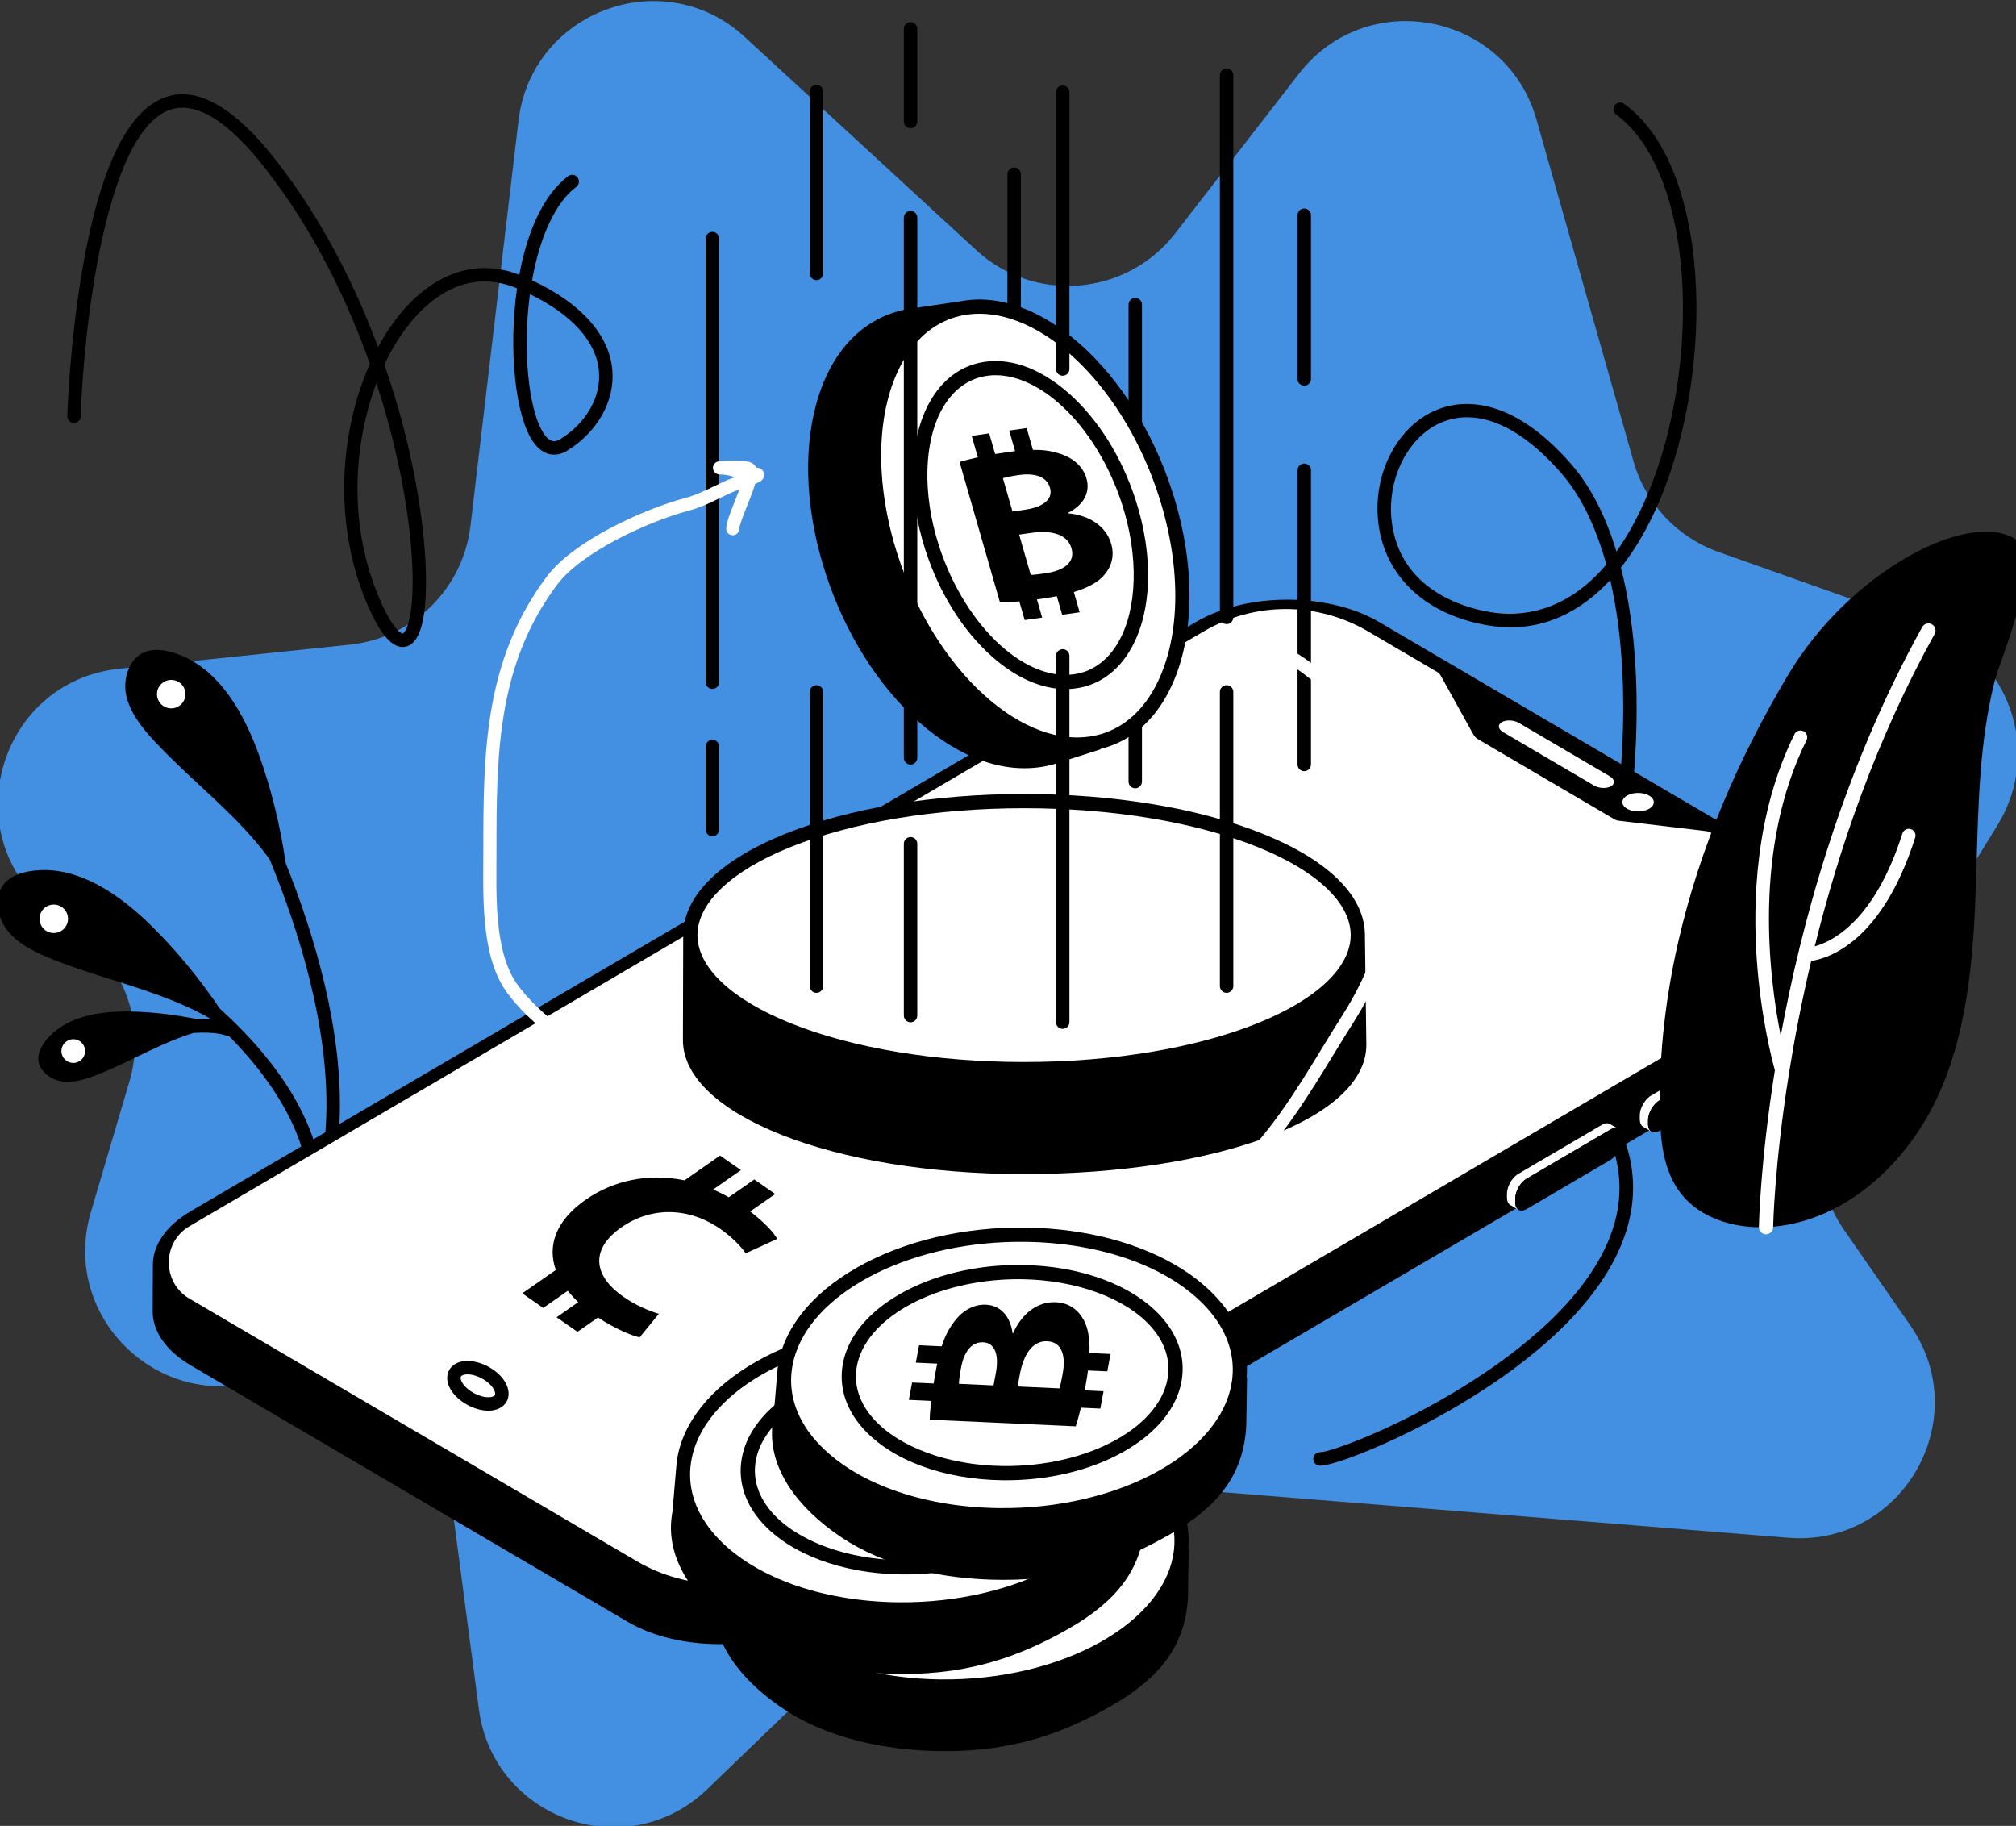 <svg width="307" height="278" viewBox="0 0 307 278" fill="none" xmlns="http://www.w3.org/2000/svg">
<rect x="0" y="0" width="307" height="278" fill="#333333" stroke="none"/>
<g clip-path="url(#clip0_113_2114)">
<path d="M233.983 18.22L248.748 70.23C250.574 76.661 255.403 81.811 261.704 84.044L293.528 95.325C305.904 99.713 311.088 114.39 304.215 125.578L280.186 164.691C275.897 171.672 276.144 180.529 280.816 187.26L290.906 201.797C300.84 216.11 289.663 235.532 272.296 234.133L166.345 225.596C160.448 225.12 154.631 227.2 150.369 231.304L107.706 272.41C95.514 284.157 75.145 277.033 72.929 260.248L68.461 226.381C66.728 213.244 53.238 205.122 40.817 209.736C24.885 215.653 9.031 200.854 13.838 184.553L19.723 164.6C22.12 156.469 19.303 147.701 12.618 142.489L7.65 138.615C-6.998 127.193 -0.28 103.747 18.195 101.817L53.298 98.151C62.892 97.149 70.511 89.635 71.646 80.057L78.956 18.393C80.939 1.669 101.037 -5.765 113.426 5.641L148.661 38.082C157.55 46.267 171.538 45.096 178.943 35.549L197.823 11.209C208.194 -2.16 229.361 1.945 233.983 18.22Z" fill="#4390E3"/>
<path d="M43.516 131.431C42.654 125.555 41.302 120.08 39.419 114.881C36.34 106.383 32.038 101.192 26.626 99.442C26.501 99.402 26.375 99.363 26.249 99.327C24.56 98.834 23.124 98.826 21.979 99.306C19.629 100.291 18.719 103.355 19.195 105.75C19.735 108.459 21.629 110.802 23.411 112.734C25.608 115.116 28.04 117.372 30.388 119.553C33.406 122.355 36.527 125.25 39.228 128.477C39.881 129.257 40.493 130.05 41.069 130.85C45.471 141.558 50.229 156.554 49.671 170.376C49.551 173.327 49.204 175.754 48.796 177.676C47.868 172.153 44.456 163.502 33.493 153.591C30.325 148.923 26.902 144.777 23.154 141.061C16.734 134.698 10.624 131.846 4.985 132.581C4.855 132.598 4.725 132.616 4.595 132.638C2.857 132.915 1.555 133.523 0.726 134.447C-0.974 136.343 -0.487 139.503 0.968 141.462C2.615 143.681 5.329 144.987 7.767 145.971C10.773 147.184 13.935 148.182 16.992 149.149C20.918 150.389 24.978 151.671 28.8 153.431C29.989 153.979 31.127 154.574 32.213 155.206C32.215 155.207 32.215 155.207 32.216 155.208C31.609 155.171 30.9 155.158 30.075 155.186C26.673 154.488 23.362 154.097 20.084 154.014C13.909 153.858 9.535 155.303 7.074 158.312C7.017 158.382 6.961 158.451 6.906 158.522C6.172 159.474 5.81 160.386 5.83 161.235C5.873 162.975 7.595 164.318 9.239 164.61C11.098 164.942 13.059 164.319 14.732 163.665C16.795 162.86 18.836 161.874 20.81 160.922C23.343 159.699 25.963 158.434 28.689 157.517C28.95 157.43 29.21 157.347 29.47 157.268C32.965 157.061 34.288 157.623 34.353 157.651C34.521 157.737 34.703 157.767 34.878 157.756C41.27 164.214 44.271 169.869 45.67 173.888C47.715 179.768 46.864 183.493 46.854 183.541C46.85 183.559 46.85 183.577 46.846 183.595C46.84 183.632 46.834 183.667 46.831 183.702C46.828 183.734 46.827 183.767 46.828 183.799C46.828 183.833 46.831 183.866 46.834 183.898C46.838 183.932 46.844 183.964 46.851 183.997C46.858 184.028 46.866 184.059 46.876 184.091C46.886 184.122 46.897 184.152 46.91 184.183C46.923 184.214 46.937 184.243 46.953 184.273C46.968 184.301 46.984 184.327 47.002 184.353C47.02 184.38 47.041 184.408 47.062 184.434C47.083 184.46 47.106 184.483 47.13 184.507C47.152 184.529 47.175 184.551 47.201 184.572C47.23 184.595 47.26 184.616 47.289 184.637C47.305 184.647 47.318 184.659 47.334 184.669C47.343 184.674 47.353 184.676 47.362 184.681C47.422 184.713 47.486 184.741 47.555 184.761C47.569 184.765 47.582 184.773 47.595 184.776C47.598 184.776 47.599 184.777 47.602 184.778C47.676 184.796 47.748 184.803 47.821 184.806C47.83 184.806 47.839 184.809 47.849 184.809C47.849 184.809 47.849 184.809 47.85 184.809C47.851 184.809 47.85 184.809 47.851 184.809C47.93 184.809 48.007 184.796 48.083 184.78C48.099 184.776 48.116 184.772 48.132 184.767C48.206 184.746 48.278 184.717 48.345 184.681C48.354 184.676 48.362 184.669 48.371 184.664C48.432 184.627 48.488 184.585 48.54 184.536C48.552 184.526 48.565 184.516 48.575 184.504C48.631 184.448 48.681 184.384 48.722 184.315C48.726 184.31 48.73 184.306 48.734 184.301C48.839 184.122 51.305 179.797 51.709 170.669C52.314 157.012 47.86 142.292 43.516 131.431Z" fill="black"/>
<path d="M26.072 107.855C27.269 107.855 28.239 106.884 28.239 105.688C28.239 104.491 27.269 103.521 26.072 103.521C24.875 103.521 23.905 104.491 23.905 105.688C23.905 106.884 24.875 107.855 26.072 107.855Z" fill="white"/>
<path d="M8.188 142.06C9.385 142.06 10.355 141.09 10.355 139.893C10.355 138.696 9.385 137.726 8.188 137.726C6.991 137.726 6.021 138.696 6.021 139.893C6.021 141.09 6.991 142.06 8.188 142.06Z" fill="white"/>
<path d="M11.156 161.836C12.153 161.836 12.962 161.027 12.962 160.03C12.962 159.033 12.153 158.224 11.156 158.224C10.159 158.224 9.35 159.033 9.35 160.03C9.35 161.027 10.159 161.836 11.156 161.836Z" fill="white"/>
<path d="M201.038 223.156C201.017 223.156 200.998 223.156 200.978 223.154C200.413 223.136 199.969 222.664 199.987 222.099C200.006 221.533 200.474 221.086 201.043 221.108C201.051 221.108 201.059 221.108 201.066 221.108C202.36 221.108 211.054 218.114 221.015 212.225C229.492 207.214 240.505 199.145 244.819 189.166C248.619 180.378 246.388 171.686 238.189 163.324C236.447 167.523 234.539 171.438 232.494 174.967C224.533 188.707 215.509 195.024 206.402 193.234C198.518 191.685 193.653 186.905 192.701 179.776C191.384 169.909 198 158.396 207.763 153.565C213.375 150.789 224.483 148.079 237.418 159.748C242.087 147.65 245.385 133.439 246.647 119.39C247.716 107.5 247.189 96.888 245.211 88.314C244.317 89.274 243.389 90.144 242.425 90.925C237.715 94.738 232.408 96.186 226.653 95.229C217.219 93.661 210.962 87.884 209.916 79.777C208.968 72.434 212.555 65.189 218.444 62.55C221.388 61.23 224.729 61.159 228.108 62.347C231.87 63.669 235.649 66.498 239.341 70.754C242.224 74.079 244.51 78.557 246.153 83.969C247.84 81.613 249.465 78.705 250.962 75.126C254.97 65.541 256.896 53.175 256.116 42.05C255.301 30.438 251.66 21.477 246.124 17.464C245.667 17.133 245.565 16.492 245.897 16.034C246.228 15.577 246.868 15.474 247.327 15.807C253.442 20.241 257.289 29.51 258.159 41.907C258.961 53.337 256.977 66.049 252.851 75.915C251.132 80.027 249.12 83.538 246.837 86.418C249.157 95.479 249.829 106.83 248.684 119.573C247.379 134.1 243.918 148.813 239.021 161.261C239.111 161.35 239.201 161.438 239.29 161.528C248.425 170.649 250.918 180.222 246.698 189.978C242.163 200.463 230.795 208.821 222.056 213.987C212.652 219.548 203.257 223.156 201.038 223.156ZM217.888 153.225C214.046 153.225 210.889 154.304 208.671 155.4C199.796 159.791 193.542 170.604 194.732 179.504C195.558 185.696 199.843 189.857 206.798 191.224C217.665 193.356 226.453 181.311 230.725 173.94C232.849 170.274 234.822 166.186 236.612 161.785C229.544 155.202 223.09 153.225 217.888 153.225ZM223.42 63.532C221.99 63.532 220.605 63.825 219.282 64.419C214.28 66.662 211.126 73.153 211.947 79.517C213.28 89.841 222.912 92.533 226.99 93.212C231.234 93.917 238.224 93.507 244.614 85.951C243.033 80.204 240.744 75.498 237.794 72.097C232.909 66.461 227.94 63.532 223.42 63.532Z" fill="black"/>
<path d="M23.279 192.638C23.279 192.634 23.279 192.629 23.279 192.625V192.573H23.28C23.289 189.627 25.192 186.685 29.004 184.436L182.141 94.694C189.805 90.171 202.285 90.173 209.998 94.697L276.525 133.738C280.407 136.015 282.342 139.007 282.333 141.993H282.335L282.305 149.058C282.296 152.007 280.389 154.95 276.582 157.198L123.445 246.94C115.77 251.468 103.301 251.461 95.588 246.935L29.061 207.894C25.179 205.616 23.238 202.626 23.247 199.639L23.279 192.638Z" fill="black"/>
<path d="M96.947 237.69L28.836 197.72C24.664 195.272 24.666 189.154 28.839 186.707L183.298 96.138C191.046 91.594 200.589 91.596 208.336 96.14L218.882 102.327C219.092 102.451 219.265 102.629 219.385 102.843L224.352 111.805C224.525 112.117 224.777 112.376 225.081 112.554L245.818 124.726C246.036 124.855 246.278 124.935 246.529 124.965L259.713 126.532C260.05 126.572 260.375 126.681 260.669 126.853L277.824 136.919C281.46 139.052 281.458 144.385 277.822 146.517L122.328 237.693C114.475 242.299 104.799 242.297 96.947 237.69Z" fill="white"/>
<path d="M231.28 110.063L245.142 118.196C245.905 118.645 245.988 119.322 245.326 119.709C244.665 120.097 243.51 120.049 242.746 119.6L228.884 111.467C228.121 111.019 228.038 110.342 228.699 109.954C229.362 109.567 230.517 109.615 231.28 110.063Z" fill="white"/>
<path d="M249.881 168.859C250.014 168.462 250.214 168.075 250.46 167.733C250.739 167.345 251.077 167.016 251.439 166.805L264.166 159.341C264.643 159.063 265.075 159.037 265.387 159.218L266.646 159.954C266.334 159.772 265.904 159.798 265.427 160.077L252.7 167.54C252.338 167.752 251.999 168.08 251.721 168.469C251.475 168.81 251.275 169.198 251.142 169.594C251.031 169.927 250.968 170.266 250.968 170.588V171.148C250.968 171.711 251.166 172.109 251.483 172.294L250.223 171.56C249.905 171.375 249.709 170.978 249.709 170.415V169.854C249.707 169.532 249.77 169.193 249.881 168.859Z" fill="white"/>
<path d="M252.699 167.539L265.426 160.076C266.388 159.516 267.157 159.973 267.156 161.105V161.666C267.156 162.786 266.386 164.153 265.424 164.713L252.697 172.176C251.746 172.73 250.967 172.267 250.967 171.147V170.586C250.967 169.454 251.748 168.094 252.699 167.539Z" fill="black"/>
<path d="M229.659 180.776C229.791 180.379 229.992 179.992 230.237 179.65C230.515 179.262 230.855 178.933 231.216 178.722L243.943 171.258C244.42 170.98 244.851 170.953 245.163 171.135L246.422 171.871C246.11 171.689 245.68 171.715 245.203 171.994L232.476 179.457C232.114 179.669 231.775 179.997 231.497 180.386C231.251 180.727 231.051 181.115 230.918 181.511C230.807 181.844 230.744 182.183 230.744 182.505V183.065C230.744 183.628 230.942 184.026 231.259 184.211L229.999 183.477C229.681 183.292 229.484 182.895 229.484 182.332V181.771C229.486 181.448 229.548 181.108 229.659 180.776Z" fill="white"/>
<path d="M232.477 179.456L245.204 171.993C246.166 171.433 246.936 171.89 246.934 173.022V173.583C246.934 174.703 246.165 176.07 245.203 176.63L232.476 184.093C231.524 184.647 230.745 184.184 230.745 183.064V182.503C230.745 181.371 231.525 180.011 232.477 179.456Z" fill="black"/>
<path d="M247.756 121.139C248.688 120.59 250.204 120.59 251.141 121.139C252.078 121.691 252.082 122.581 251.152 123.131C250.219 123.681 248.705 123.682 247.766 123.131C246.829 122.582 246.824 121.689 247.756 121.139Z" fill="white"/>
<path d="M70.19 209.594C70.296 209.4 70.645 209.269 71.104 209.255C72.539 209.209 74.382 210.205 75.137 211.428C75.382 211.827 75.47 212.199 75.363 212.397C75.258 212.592 74.908 212.722 74.45 212.736C73.04 212.784 71.16 211.765 70.416 210.561C70.171 210.164 70.084 209.793 70.19 209.594Z" fill="white"/>
<path d="M68.674 211.636C69.778 213.426 72.248 214.785 74.359 214.785C74.411 214.785 74.465 214.784 74.517 214.782C75.737 214.743 76.705 214.227 77.167 213.367C77.633 212.502 77.528 211.404 76.88 210.353C76.166 209.196 74.874 208.22 73.482 207.674C72.669 207.355 71.823 207.184 71.039 207.209C69.817 207.248 68.85 207.764 68.387 208.626C67.923 209.49 68.027 210.587 68.674 211.636ZM70.416 210.563C70.171 210.163 70.084 209.793 70.19 209.595C70.296 209.402 70.645 209.27 71.104 209.256C72.539 209.211 74.382 210.206 75.137 211.43C75.382 211.829 75.47 212.201 75.363 212.398C75.258 212.593 74.908 212.723 74.45 212.737C73.04 212.786 71.16 211.766 70.416 210.563Z" fill="black"/>
<path d="M61.322 98.513C61.298 98.513 61.276 98.513 61.254 98.511C59.52 98.458 57.83 96.396 55.936 92.022C52.626 84.374 51.604 75.288 53.059 66.439C53.708 62.496 54.827 58.746 56.323 55.394C53.134 46.411 48.127 35.554 40.453 25.713C34.781 18.441 29.912 15.405 25.98 16.692C15.802 20.021 12.647 51.537 12.291 63.4C12.274 63.965 11.792 64.398 11.237 64.392C10.671 64.375 10.228 63.903 10.245 63.337C10.247 63.228 10.594 52.293 12.546 40.976C15.219 25.475 19.524 16.649 25.343 14.746C30.181 13.163 35.809 16.428 42.067 24.453C49.375 33.824 54.308 44.083 57.574 52.846C58.973 50.25 60.613 47.966 62.44 46.114C67.395 41.087 73.291 39.573 79.076 41.834C80.259 35.493 82.639 29.732 86.521 26.817C86.972 26.477 87.614 26.568 87.954 27.021C88.293 27.473 88.202 28.114 87.749 28.453C84.627 30.798 82.222 35.962 81.025 42.68C88.48 46.155 92.8 50.98 93.248 56.382C93.633 61.035 91.029 65.706 86.451 68.573C84.51 69.788 82.573 69.287 81.139 67.2C78.5 63.357 77.386 53.273 78.735 43.906C78.698 43.891 78.66 43.875 78.623 43.859C75.037 42.368 69.57 41.799 63.898 47.553C61.849 49.63 60.022 52.349 58.531 55.505C60.213 60.346 61.37 64.61 62.134 67.85C65.114 80.47 65.747 92.643 63.641 96.797C62.925 98.205 61.998 98.513 61.322 98.513ZM57.327 58.34C53.744 67.796 53.052 80.207 57.814 91.211C60.046 96.369 61.303 96.467 61.315 96.467C61.396 96.464 61.59 96.309 61.813 95.869C63.411 92.717 63.368 81.991 60.14 68.319C59.504 65.625 58.593 62.208 57.327 58.34ZM80.697 44.79C80.585 45.621 80.492 46.471 80.416 47.338C79.735 55.15 80.749 63.015 82.826 66.04C83.832 67.507 84.641 67.291 85.365 66.837C89.293 64.379 91.531 60.437 91.21 56.551C90.834 52.035 87.127 47.909 80.697 44.79Z" fill="black"/>
<path d="M113.552 190.826C112.877 189.798 111.382 188.29 109.734 187.14C104.857 183.742 99.15 183.72 94.642 186.861C89.633 190.351 90.565 194.398 94.903 197.422C96.839 198.771 98.781 199.567 100.327 200.039L97.398 203.63C96.068 203.306 93.664 202.314 91.067 200.599L87.937 202.779L84.753 200.56L88.059 198.257C87.462 197.696 86.927 197.12 86.46 196.533L82.716 199.141L79.532 196.922L84.644 193.36C83.332 189.703 84.592 185.866 89.205 182.651C93.38 179.743 98.712 178.572 104.231 179.713L109.648 175.94L112.832 178.159L108.601 181.106C109.396 181.449 110.187 181.843 110.977 182.289L114.867 179.578L118.051 181.797L114.238 184.453C116.505 186.185 117.885 187.744 118.349 188.631L113.552 190.826Z" fill="black"/>
<path d="M255.553 143.453C253.642 151.835 252.643 160.423 252.762 169.129C252.822 173.544 253.258 178.252 255.977 181.731C258.948 185.53 264.115 187.038 268.933 186.843C280.704 186.368 290.659 177.05 295.394 166.262C300.13 155.475 300.652 143.376 300.992 131.599C301.26 122.328 301.465 112.933 303.705 103.882C304.666 100.001 311.739 84.332 306.338 81.757C298.91 78.051 281.526 87.326 272.33 102.716C264.755 115.392 258.82 129.12 255.553 143.453Z" fill="black"/>
<path d="M294.192 95.052C293.669 94.761 293.009 94.951 292.719 95.474C280.233 117.976 274.137 141.607 271.221 157.468C271.205 157.555 271.19 157.64 271.174 157.725C269.349 148.585 266.965 129.106 275.098 112.705C275.349 112.198 275.142 111.584 274.636 111.333C274.129 111.083 273.516 111.289 273.265 111.795C267.32 123.784 266.873 137.218 267.545 146.376C268.16 154.756 269.753 161.042 270.282 162.951C268.02 177.162 267.851 186.718 267.85 186.826C267.841 187.424 268.319 187.916 268.917 187.926C268.923 187.926 268.928 187.926 268.933 187.926C269.523 187.926 270.007 187.451 270.016 186.858C270.019 186.65 270.207 177.416 272.416 163.519C272.434 163.452 272.446 163.382 272.45 163.31C273.267 158.196 274.359 152.459 275.814 146.311C278.569 145.901 286.612 143.333 291.652 127.526C291.823 126.987 291.526 126.412 290.988 126.241C290.449 126.068 289.873 126.367 289.702 126.905C285.496 140.092 279.171 143.307 276.351 144.09C279.977 129.423 285.671 112.64 294.612 96.526C294.903 96.003 294.715 95.344 294.192 95.052Z" fill="white"/>
<path d="M147.306 212.991C137.861 212.866 128.749 215.024 121.647 219.064C114.607 223.07 110.334 228.478 109.552 234.338L109.55 234.341L108.911 241.857C108.835 242.281 108.776 242.706 108.734 243.135C108.105 249.617 112.54 255.662 119.256 260.157C125.647 264.436 134.421 266.625 143.963 266.625C154.459 266.625 162.004 263.84 169.207 259.741C176.777 255.433 180.208 250.575 180.837 244.095C180.879 243.667 180.902 243.241 180.909 242.815L181.017 235.985C181 235.92 180.98 235.857 180.961 235.793C181.313 231.574 179.809 227.455 176.598 223.869C170.644 217.221 159.694 213.155 147.306 212.991ZM115.516 226.662C115.64 226.519 115.763 226.377 115.892 226.235C115.763 226.376 115.64 226.519 115.516 226.662ZM113.684 229.168C113.79 228.995 113.894 228.821 114.006 228.649C113.894 228.821 113.79 228.994 113.684 229.168ZM114.249 228.296C114.357 228.138 114.464 227.981 114.579 227.826C114.464 227.982 114.358 228.14 114.249 228.296ZM114.857 227.466C114.973 227.318 115.087 227.169 115.208 227.022C115.087 227.169 114.973 227.317 114.857 227.466ZM116.986 225.119C117.127 224.985 117.269 224.852 117.413 224.721C117.267 224.852 117.126 224.985 116.986 225.119ZM117.795 224.38C117.943 224.25 118.095 224.121 118.247 223.994C118.095 224.121 117.945 224.25 117.795 224.38ZM176.742 227.638C176.757 227.661 176.772 227.683 176.786 227.707C176.773 227.685 176.758 227.661 176.742 227.638ZM139.766 215.566C140.039 215.532 140.314 215.502 140.589 215.474C140.314 215.504 140.039 215.534 139.766 215.566ZM136.884 216C137.146 215.954 137.407 215.909 137.669 215.866C137.407 215.911 137.144 215.954 136.884 216ZM147.278 215.158C146.766 215.151 146.255 215.153 145.746 215.159C146.255 215.151 146.766 215.151 147.278 215.158ZM143.626 215.233C143.324 215.249 143.023 215.265 142.724 215.284C143.023 215.263 143.324 215.249 143.626 215.233ZM142.089 215.333C141.805 215.356 141.519 215.379 141.235 215.406C141.519 215.379 141.805 215.357 142.089 215.333ZM134.846 216.406C134.592 216.462 134.341 216.519 134.092 216.579C134.341 216.52 134.594 216.462 134.846 216.406ZM132.129 217.083C131.882 217.152 131.637 217.225 131.393 217.298C131.636 217.225 131.881 217.152 132.129 217.083ZM129.526 217.892C129.275 217.978 129.03 218.069 128.783 218.158C129.028 218.067 129.275 217.978 129.526 217.892ZM128.272 218.343C128.005 218.443 127.744 218.548 127.481 218.654C127.743 218.548 128.004 218.443 128.272 218.343ZM127.05 218.824C126.69 218.972 126.333 219.126 125.982 219.283C126.333 219.127 126.688 218.973 127.05 218.824ZM125.862 219.335C125.473 219.509 125.092 219.688 124.716 219.873C125.092 219.69 125.474 219.509 125.862 219.335ZM118.652 223.664C118.809 223.538 118.97 223.413 119.133 223.288C118.972 223.413 118.81 223.538 118.652 223.664ZM119.557 222.97C119.724 222.846 119.895 222.725 120.066 222.604C119.895 222.727 119.723 222.847 119.557 222.97ZM120.504 222.3C120.682 222.179 120.864 222.061 121.046 221.944C120.864 222.062 120.682 222.181 120.504 222.3ZM121.495 221.655C121.685 221.537 121.88 221.42 122.075 221.304C121.881 221.42 121.686 221.536 121.495 221.655ZM123.603 220.44C123.841 220.314 124.084 220.192 124.326 220.071C124.083 220.193 123.84 220.315 123.603 220.44ZM113.489 229.488C113.357 229.718 113.235 229.951 113.115 230.185C113.235 229.952 113.357 229.718 113.489 229.488ZM177.693 229.402C177.677 229.368 177.663 229.336 177.647 229.302C177.663 229.334 177.677 229.368 177.693 229.402ZM178.024 230.196C178.023 230.192 178.021 230.19 178.02 230.186C178.021 230.189 178.023 230.192 178.024 230.196ZM175.748 226.229C175.693 226.16 175.641 226.091 175.585 226.022C175.64 226.091 175.693 226.16 175.748 226.229Z" fill="black"/>
<path d="M174.986 225.315C169.428 219.11 159.07 215.313 147.278 215.158C130.367 214.936 115.594 222.337 112.28 232.148C111.958 233.103 111.743 234.081 111.647 235.078C111.291 238.746 112.608 242.364 115.455 245.543C121.012 251.748 131.371 255.545 143.163 255.7C161.719 255.944 177.703 247.013 178.794 235.78C179.148 232.113 177.832 228.493 174.986 225.315Z" fill="white"/>
<path d="M166.358 228.029C162.49 223.711 154.967 220.961 146.725 220.852C134.739 220.695 124.273 225.903 121.941 232.806C121.716 233.473 121.566 234.155 121.499 234.849C121.252 237.391 122.169 239.902 124.151 242.115C128.018 246.434 135.541 249.183 143.783 249.292C156.928 249.465 168.244 243.189 169.008 235.294C169.255 232.755 168.339 230.242 166.358 228.029Z" fill="white"/>
<path d="M146.754 218.686C139.931 218.596 133.344 220.156 128.209 223.079C122.923 226.087 119.775 230.192 119.343 234.641C119.036 237.801 120.141 240.886 122.537 243.562C126.861 248.389 134.794 251.342 143.756 251.459C150.578 251.549 157.165 249.989 162.3 247.066C166.576 244.633 169.454 241.482 170.626 238.011C170.903 237.192 171.085 236.354 171.166 235.504C171.473 232.344 170.368 229.259 167.972 226.584C163.647 221.757 155.715 218.804 146.754 218.686ZM143.783 249.293C135.541 249.184 128.018 246.435 124.151 242.116C122.169 239.903 121.253 237.392 121.499 234.85C121.566 234.155 121.716 233.474 121.941 232.807C124.272 225.904 134.738 220.695 146.725 220.853C154.967 220.961 162.49 223.712 166.358 228.031C168.339 230.242 169.255 232.755 169.01 235.296C168.244 243.19 156.928 249.466 143.783 249.293Z" fill="black"/>
<path d="M145.391 229.084L145.324 229.081C144.913 226.212 143.276 224.823 141.261 224.732C139.214 224.639 137.431 225.834 136.264 227.543C135.519 228.549 134.972 229.662 134.521 231.066L131.076 230.909L130.58 233.554L133.84 233.702C133.759 234.079 133.681 234.475 133.603 234.888C133.489 235.496 133.383 236.114 133.287 236.725L130.015 236.577L129.52 239.22L132.92 239.374C132.785 240.539 132.706 241.551 132.701 242.24L154.932 243.251C155.157 242.552 155.43 241.599 155.717 240.412L158.676 240.547L159.171 237.904L156.294 237.773C156.336 237.562 156.378 237.349 156.418 237.129C156.577 236.28 156.701 235.49 156.798 234.748L159.737 234.882L160.232 232.236L157.024 232.09C157.093 229.906 156.803 228.318 156.215 227.176C155.365 225.562 153.948 224.448 151.9 224.354C148.978 224.219 146.634 226.251 145.391 229.084ZM137.144 236.776C137.166 236.289 137.233 235.58 137.463 234.352C137.944 231.785 139.121 230.374 140.835 230.452C142.513 230.529 143.323 232.179 142.765 235.156L142.417 237.016L137.144 236.776ZM152.935 235.281C152.755 236.248 152.628 236.917 152.457 237.472L146.075 237.183L146.438 235.248C146.967 232.422 148.299 230.192 150.584 230.296C152.969 230.404 153.416 232.713 152.935 235.281Z" fill="black"/>
<path d="M140.802 201.247C131.357 201.122 122.245 203.28 115.143 207.32C108.103 211.326 103.83 216.734 103.048 222.594L103.046 222.597L102.407 230.113C102.331 230.537 102.272 230.962 102.23 231.391C101.601 237.873 106.036 243.918 112.752 248.413C119.143 252.692 127.917 254.881 137.459 254.881C147.955 254.881 155.5 252.096 162.703 247.997C170.273 243.689 173.704 238.831 174.333 232.351C174.375 231.922 174.398 231.496 174.405 231.071L174.513 224.241C174.496 224.176 174.476 224.112 174.457 224.049C174.809 219.83 173.305 215.711 170.094 212.125C164.14 205.477 153.19 201.411 140.802 201.247ZM109.012 214.918C109.136 214.775 109.259 214.633 109.388 214.491C109.259 214.632 109.136 214.775 109.012 214.918ZM109.722 214.136C109.853 213.998 109.986 213.861 110.124 213.724C109.986 213.859 109.853 213.997 109.722 214.136ZM107.18 217.424C107.286 217.251 107.39 217.077 107.502 216.905C107.39 217.077 107.286 217.25 107.18 217.424ZM107.745 216.552C107.853 216.394 107.96 216.237 108.075 216.082C107.96 216.238 107.854 216.396 107.745 216.552ZM108.353 215.722C108.469 215.574 108.583 215.425 108.704 215.278C108.583 215.425 108.469 215.573 108.353 215.722ZM110.482 213.374C110.623 213.24 110.765 213.108 110.909 212.977C110.763 213.108 110.622 213.24 110.482 213.374ZM111.291 212.636C111.439 212.506 111.591 212.377 111.743 212.25C111.591 212.377 111.441 212.506 111.291 212.636ZM170.238 215.894C170.253 215.917 170.268 215.939 170.282 215.963C170.269 215.941 170.254 215.917 170.238 215.894ZM130.38 204.256C130.642 204.209 130.903 204.165 131.165 204.122C130.903 204.167 130.64 204.211 130.38 204.256ZM140.774 203.414C140.262 203.407 139.751 203.409 139.242 203.415C139.751 203.407 140.262 203.407 140.774 203.414ZM137.122 203.489C136.82 203.505 136.519 203.52 136.22 203.54C136.519 203.519 136.82 203.505 137.122 203.489ZM135.585 203.589C135.301 203.611 135.015 203.635 134.731 203.662C135.015 203.635 135.301 203.613 135.585 203.589ZM128.342 204.662C128.088 204.718 127.837 204.775 127.588 204.835C127.837 204.776 128.09 204.718 128.342 204.662ZM125.625 205.339C125.378 205.408 125.133 205.481 124.889 205.554C125.132 205.481 125.377 205.408 125.625 205.339ZM123.022 206.148C122.771 206.234 122.526 206.325 122.279 206.414C122.524 206.323 122.771 206.234 123.022 206.148ZM121.768 206.599C121.501 206.699 121.24 206.804 120.977 206.909C121.239 206.804 121.5 206.699 121.768 206.599ZM120.546 207.08C120.186 207.228 119.829 207.381 119.478 207.539C119.829 207.383 120.184 207.229 120.546 207.08ZM119.358 207.591C118.969 207.765 118.588 207.944 118.212 208.129C118.588 207.946 118.97 207.765 119.358 207.591ZM112.148 211.92C112.305 211.794 112.466 211.669 112.629 211.544C112.468 211.669 112.306 211.794 112.148 211.92ZM113.053 211.226C113.22 211.102 113.391 210.981 113.562 210.86C113.391 210.982 113.219 211.103 113.053 211.226ZM114 210.556C114.178 210.435 114.36 210.317 114.542 210.2C114.36 210.318 114.178 210.436 114 210.556ZM114.991 209.911C115.181 209.793 115.376 209.676 115.571 209.56C115.377 209.676 115.182 209.792 114.991 209.911ZM117.099 208.696C117.337 208.57 117.58 208.447 117.822 208.327C117.579 208.449 117.336 208.571 117.099 208.696ZM106.985 217.744C106.853 217.974 106.731 218.207 106.611 218.441C106.731 218.208 106.853 217.974 106.985 217.744ZM171.189 217.658C171.173 217.624 171.159 217.592 171.143 217.558C171.159 217.59 171.173 217.624 171.189 217.658ZM169.244 214.485C169.189 214.416 169.137 214.347 169.081 214.278C169.136 214.347 169.189 214.416 169.244 214.485Z" fill="black"/>
<path d="M168.482 213.571C162.924 207.366 152.566 203.569 140.774 203.414C123.863 203.192 109.09 210.592 105.776 220.404C105.454 221.359 105.24 222.337 105.143 223.334C104.787 227.002 106.104 230.62 108.951 233.799C114.509 240.004 124.867 243.801 136.659 243.956C155.215 244.2 171.199 235.269 172.29 224.036C172.645 220.368 171.328 216.749 168.482 213.571Z" fill="white"/>
<path d="M159.854 216.285C155.986 211.966 148.463 209.217 140.221 209.108C128.235 208.95 117.769 214.158 115.437 221.061C115.212 221.728 115.062 222.411 114.995 223.105C114.748 225.646 115.666 228.158 117.647 230.371C121.514 234.689 129.037 237.439 137.279 237.548C150.424 237.721 161.74 231.444 162.505 223.549C162.752 221.01 161.835 218.498 159.854 216.285Z" fill="white"/>
<path d="M140.25 206.942C133.427 206.852 126.84 208.412 121.705 211.335C116.42 214.343 113.271 218.448 112.839 222.897C112.533 226.057 113.638 229.142 116.033 231.818C120.357 236.644 128.29 239.598 137.252 239.715C144.074 239.805 150.662 238.245 155.797 235.322C160.072 232.889 162.95 229.738 164.122 226.267C164.399 225.448 164.581 224.61 164.663 223.76C164.969 220.6 163.864 217.515 161.468 214.84C157.143 210.013 149.211 207.06 140.25 206.942ZM137.279 237.549C129.037 237.44 121.514 234.691 117.647 230.372C115.666 228.159 114.749 225.648 114.995 223.106C115.062 222.411 115.212 221.73 115.437 221.063C117.768 214.16 128.234 208.951 140.221 209.109C148.463 209.217 155.986 211.968 159.854 216.286C161.835 218.498 162.752 221.011 162.506 223.552C161.74 231.446 150.424 237.722 137.279 237.549Z" fill="black"/>
<path d="M138.887 217.339L138.82 217.337C138.409 214.468 136.772 213.079 134.757 212.988C132.71 212.895 130.928 214.089 129.76 215.799C129.015 216.805 128.468 217.918 128.017 219.322L124.572 219.165L124.077 221.81L127.336 221.958C127.255 222.335 127.177 222.731 127.099 223.144C126.985 223.752 126.879 224.37 126.783 224.981L123.511 224.833L123.016 227.476L126.417 227.63C126.281 228.795 126.202 229.806 126.197 230.495L148.428 231.507C148.653 230.807 148.926 229.855 149.213 228.668L152.172 228.803L152.667 226.16L149.791 226.029C149.832 225.818 149.874 225.605 149.914 225.385C150.073 224.536 150.197 223.746 150.294 223.003L153.233 223.137L153.728 220.492L150.52 220.346C150.589 218.162 150.299 216.574 149.711 215.432C148.861 213.818 147.444 212.704 145.397 212.61C142.474 212.475 140.13 214.507 138.887 217.339ZM130.64 225.032C130.662 224.545 130.729 223.835 130.959 222.608C131.44 220.041 132.618 218.63 134.331 218.708C136.009 218.785 136.819 220.435 136.261 223.412L135.913 225.272L130.64 225.032ZM146.431 223.537C146.251 224.504 146.125 225.174 145.953 225.728L139.571 225.438L139.934 223.504C140.463 220.678 141.796 218.448 144.08 218.552C146.465 218.66 146.912 220.969 146.431 223.537Z" fill="black"/>
<path d="M156.187 186.909C146.741 186.784 137.629 188.942 130.527 192.983C123.488 196.988 119.215 202.396 118.432 208.256L118.431 208.259L117.791 215.775C117.716 216.199 117.656 216.624 117.614 217.053C116.985 223.535 121.421 229.58 128.137 234.076C134.527 238.354 143.301 240.543 152.843 240.543C163.339 240.543 170.884 237.758 178.088 233.66C185.658 229.351 189.088 224.493 189.718 218.013C189.759 217.584 189.783 217.159 189.789 216.734L189.897 209.903C189.88 209.838 189.86 209.775 189.841 209.711C190.193 205.492 188.689 201.373 185.478 197.787C179.526 191.139 168.574 187.073 156.187 186.909ZM124.398 200.58C124.521 200.437 124.645 200.294 124.773 200.153C124.643 200.294 124.52 200.437 124.398 200.58ZM125.106 199.797C125.238 199.659 125.37 199.522 125.508 199.385C125.371 199.522 125.239 199.659 125.106 199.797ZM122.566 203.085C122.671 202.912 122.775 202.738 122.887 202.566C122.774 202.738 122.671 202.912 122.566 203.085ZM123.739 201.383C123.854 201.235 123.969 201.085 124.09 200.939C123.969 201.087 123.853 201.235 123.739 201.383ZM186.132 202.424C186.139 202.436 186.144 202.448 186.15 202.46C186.144 202.447 186.137 202.435 186.132 202.424ZM148.648 189.484C148.921 189.45 149.195 189.421 149.471 189.392C149.195 189.422 148.921 189.45 148.648 189.484ZM144.357 190.19C144.611 190.137 144.868 190.086 145.126 190.037C144.869 190.086 144.613 190.137 144.357 190.19ZM147.196 189.683C147.462 189.643 147.73 189.606 147.998 189.57C147.729 189.606 147.461 189.643 147.196 189.683ZM156.158 189.076C155.646 189.07 155.135 189.071 154.627 189.077C155.136 189.07 155.646 189.068 156.158 189.076ZM154.116 189.09C153.779 189.098 153.442 189.106 153.108 189.119C153.444 189.106 153.779 189.098 154.116 189.09ZM150.971 189.252C150.686 189.274 150.4 189.297 150.117 189.324C150.4 189.297 150.685 189.275 150.971 189.252ZM142.355 190.646C142.105 190.709 141.858 190.774 141.612 190.839C141.858 190.773 142.105 190.708 142.355 190.646ZM139.693 191.389C139.446 191.465 139.203 191.546 138.959 191.627C139.202 191.546 139.446 191.467 139.693 191.389ZM138.407 191.81C138.156 191.896 137.91 191.987 137.663 192.076C137.91 191.985 138.157 191.896 138.407 191.81ZM135.93 192.742C135.57 192.89 135.214 193.044 134.863 193.201C135.215 193.044 135.57 192.89 135.93 192.742ZM127.533 197.582C127.691 197.456 127.852 197.331 128.014 197.206C127.852 197.331 127.692 197.456 127.533 197.582ZM128.437 196.888C128.605 196.764 128.775 196.643 128.946 196.522C128.775 196.643 128.605 196.766 128.437 196.888ZM130.376 195.573C130.566 195.455 130.761 195.338 130.956 195.222C130.763 195.338 130.568 195.454 130.376 195.573ZM131.41 194.952C131.617 194.832 131.828 194.717 132.04 194.601C131.83 194.718 131.617 194.834 131.41 194.952ZM132.484 194.358C132.722 194.232 132.965 194.11 133.207 193.989C132.965 194.111 132.722 194.232 132.484 194.358ZM122.37 203.406C122.237 203.636 122.115 203.869 121.995 204.103C122.115 203.869 122.238 203.636 122.37 203.406ZM186.573 203.319C186.557 203.285 186.543 203.253 186.527 203.219C186.543 203.253 186.559 203.286 186.573 203.319ZM186.906 204.113C186.904 204.109 186.903 204.107 186.902 204.103C186.902 204.107 186.904 204.111 186.906 204.113ZM185.183 200.893C185.135 200.824 185.086 200.755 185.035 200.686C185.084 200.755 185.135 200.824 185.183 200.893ZM184.628 200.147C184.573 200.078 184.521 200.009 184.465 199.94C184.521 200.009 184.575 200.078 184.628 200.147Z" fill="black"/>
<path d="M183.866 199.233C178.309 193.028 167.95 189.231 156.158 189.076C139.248 188.854 124.474 196.255 121.161 206.066C120.838 207.021 120.624 207.999 120.528 208.996C120.171 212.665 121.488 216.283 124.335 219.461C129.893 225.666 140.251 229.463 152.044 229.618C170.6 229.862 186.583 220.931 187.674 209.698C188.03 206.029 186.713 202.412 183.866 199.233Z" fill="white"/>
<path d="M175.238 201.947C171.371 197.629 163.848 194.879 155.606 194.77C143.62 194.613 133.153 199.821 130.821 206.724C130.596 207.39 130.447 208.073 130.379 208.767C130.132 211.309 131.05 213.82 133.031 216.033C136.899 220.351 144.422 223.101 152.664 223.21C165.808 223.383 177.124 217.107 177.889 209.212C178.137 206.672 177.221 204.159 175.238 201.947Z" fill="white"/>
<path d="M155.634 192.604C148.812 192.515 142.225 194.075 137.09 196.997C131.804 200.005 128.655 204.111 128.224 208.559C127.917 211.719 129.022 214.804 131.418 217.48C135.742 222.307 143.674 225.26 152.636 225.377C159.459 225.467 166.046 223.907 171.181 220.985C175.457 218.551 178.335 215.4 179.506 211.929C179.783 211.11 179.965 210.273 180.047 209.422C180.354 206.262 179.249 203.177 176.853 200.502C172.529 195.674 164.596 192.721 155.634 192.604ZM152.665 223.211C144.423 223.102 136.9 220.353 133.032 216.034C131.051 213.822 130.135 211.31 130.38 208.768C130.448 208.073 130.597 207.392 130.822 206.725C133.153 199.822 143.62 194.613 155.607 194.771C163.849 194.879 171.372 197.63 175.239 201.949C177.221 204.16 178.137 206.673 177.891 209.214C177.126 217.108 165.808 223.384 152.665 223.211Z" fill="black"/>
<path d="M154.273 203.002L154.205 202.999C153.795 200.13 152.158 198.742 150.143 198.651C148.095 198.557 146.313 199.752 145.146 201.461C144.401 202.467 143.854 203.58 143.402 204.984L139.957 204.827L139.462 207.472L142.721 207.621C142.641 207.998 142.563 208.393 142.485 208.806C142.37 209.415 142.265 210.032 142.169 210.643L138.897 210.495L138.401 213.138L141.802 213.293C141.667 214.457 141.588 215.469 141.582 216.158L163.814 217.169C164.039 216.47 164.312 215.517 164.599 214.33L167.558 214.464L168.053 211.821L165.176 211.69C165.218 211.479 165.259 211.266 165.3 211.046C165.458 210.197 165.583 209.407 165.679 208.665L168.618 208.798L169.114 206.153L165.905 206.007C165.974 203.823 165.684 202.235 165.097 201.093C164.247 199.479 162.83 198.365 160.782 198.271C157.86 198.137 155.515 200.169 154.273 203.002ZM146.026 210.694C146.048 210.208 146.114 209.498 146.344 208.271C146.825 205.703 148.003 204.293 149.717 204.371C151.395 204.447 152.205 206.097 151.647 209.074L151.299 210.934L146.026 210.694ZM161.817 209.198C161.636 210.165 161.51 210.834 161.338 211.389L154.957 211.099L155.32 209.165C155.849 206.339 157.181 204.109 159.465 204.213C161.849 204.323 162.298 206.631 161.817 209.198Z" fill="black"/>
<path d="M207.853 142.467C207.853 142.437 207.855 142.407 207.855 142.377C207.855 142.298 207.85 142.219 207.849 142.14L207.846 141.989H207.843C207.607 136.215 202.107 130.885 192.289 126.944C182.565 123.04 169.659 120.89 155.947 120.89C142.238 120.89 129.331 123.04 119.606 126.944C109.63 130.949 104.11 136.388 104.044 142.271H104.041V142.366C104.041 142.37 104.041 142.375 104.041 142.379C104.041 142.383 104.041 142.387 104.041 142.389L103.996 158.356C103.996 169.625 126.72 178.761 155.925 178.761C185.132 178.761 208.071 170.364 208.071 159.094L207.853 142.467Z" fill="black"/>
<path d="M191.483 128.955C182.008 125.151 169.389 123.057 155.949 123.057C142.508 123.057 129.889 125.151 120.415 128.955C111.386 132.579 106.208 137.473 106.208 142.377C106.208 147.284 111.386 152.176 120.415 155.801C129.889 159.605 142.508 161.699 155.949 161.699C169.389 161.699 182.008 159.605 191.483 155.801C200.511 152.177 205.689 147.284 205.689 142.377C205.689 137.473 200.511 132.579 191.483 128.955Z" fill="white"/>
<path d="M172.877 120.023C172.312 120.023 171.854 119.564 171.854 119V46.383C171.854 45.817 172.313 45.36 172.877 45.36C173.441 45.36 173.9 45.819 173.9 46.383V119C173.9 119.564 173.443 120.023 172.877 120.023Z" fill="black"/>
<path d="M154.435 72.339C153.87 72.339 153.412 71.88 153.412 71.316V26.524C153.412 25.959 153.871 25.501 154.435 25.501C155.001 25.501 155.459 25.96 155.459 26.524V71.316C155.459 71.88 155.001 72.339 154.435 72.339Z" fill="black"/>
<path d="M178.509 74.823C175.605 65.835 170.646 57.891 164.546 52.455C158.498 47.068 152.008 44.748 146.205 45.882H146.203L138.646 46.996C138.221 47.06 137.798 47.141 137.378 47.238C131.037 48.716 126.381 53.825 124.27 61.627C122.262 69.05 122.771 78.139 125.704 87.22C128.638 96.3 133.661 104.338 139.849 109.851C146.352 115.644 153.427 118.022 159.768 116.544C160.187 116.446 160.599 116.332 161.003 116.202L167.508 114.119C167.565 114.082 167.617 114.044 167.673 114.005C171.783 112.988 175.204 110.247 177.574 106.057C181.968 98.288 182.318 86.611 178.509 74.823ZM155.387 49.078C155.561 49.149 155.737 49.221 155.911 49.297C155.735 49.219 155.561 49.148 155.387 49.078ZM152.426 48.144C152.623 48.189 152.821 48.231 153.02 48.282C152.822 48.231 152.625 48.189 152.426 48.144ZM153.432 48.401C153.615 48.453 153.798 48.505 153.983 48.563C153.8 48.505 153.615 48.453 153.432 48.401ZM154.413 48.711C154.591 48.772 154.768 48.835 154.946 48.901C154.77 48.833 154.591 48.772 154.413 48.711ZM157.319 49.976C157.49 50.066 157.662 50.158 157.832 50.253C157.661 50.158 157.489 50.067 157.319 49.976ZM158.277 50.508C158.447 50.607 158.618 50.709 158.788 50.813C158.618 50.708 158.449 50.607 158.277 50.508ZM174.049 107.398C174.032 107.419 174.015 107.441 173.998 107.462C174.015 107.443 174.032 107.42 174.049 107.398ZM171.616 64.665C171.748 64.89 171.879 65.116 172.008 65.345C171.878 65.116 171.748 64.89 171.616 64.665ZM172.323 65.912C172.451 66.144 172.577 66.378 172.702 66.614C172.576 66.378 172.451 66.144 172.323 65.912ZM173.003 67.192C173.127 67.431 173.246 67.673 173.367 67.916C173.248 67.673 173.127 67.431 173.003 67.192ZM176.447 75.49C176.29 75.002 176.126 74.519 175.956 74.039C176.126 74.519 176.29 75.001 176.447 75.49ZM175.78 73.558C175.666 73.242 175.55 72.925 175.43 72.613C175.55 72.926 175.664 73.242 175.78 73.558ZM170.542 62.912C170.403 62.697 170.263 62.483 170.123 62.27C170.263 62.483 170.405 62.697 170.542 62.912ZM168.988 60.63C168.836 60.42 168.682 60.215 168.527 60.01C168.681 60.215 168.836 60.42 168.988 60.63ZM167.348 58.5C167.168 58.279 166.984 58.066 166.802 57.852C166.986 58.066 167.168 58.281 167.348 58.5ZM166.502 57.497C166.246 57.203 165.987 56.916 165.726 56.632C165.986 56.916 166.246 57.203 166.502 57.497ZM165.638 56.536C165.348 56.224 165.055 55.92 164.761 55.622C165.056 55.92 165.348 56.224 165.638 56.536ZM159.23 51.09C159.4 51.199 159.569 51.311 159.739 51.426C159.57 51.311 159.4 51.199 159.23 51.09ZM160.176 51.725C160.347 51.844 160.516 51.966 160.685 52.091C160.516 51.966 160.347 51.843 160.176 51.725ZM161.114 52.408C161.285 52.538 161.455 52.674 161.624 52.809C161.455 52.672 161.285 52.538 161.114 52.408ZM162.961 53.922C163.14 54.079 163.317 54.244 163.495 54.407C163.317 54.244 163.14 54.08 162.961 53.922ZM152.06 48.061C151.8 48.009 151.54 47.968 151.28 47.93C151.539 47.968 151.799 48.009 152.06 48.061ZM172.682 108.862C172.71 108.837 172.736 108.813 172.763 108.787C172.737 108.813 172.71 108.837 172.682 108.862ZM172.036 109.43C172.039 109.428 172.041 109.425 172.044 109.424C172.041 109.426 172.039 109.429 172.036 109.43ZM174.536 106.769C174.585 106.702 174.635 106.633 174.684 106.562C174.636 106.631 174.587 106.702 174.536 106.769ZM175.066 106.005C175.115 105.932 175.163 105.859 175.209 105.785C175.163 105.859 175.113 105.932 175.066 106.005Z" fill="black"/>
<path d="M175.688 104.991C179.788 97.741 180.072 86.711 176.447 75.49C171.247 59.397 159.509 47.767 149.154 47.767C148.145 47.767 147.15 47.878 146.175 48.105C142.586 48.941 139.579 51.346 137.478 55.06C133.378 62.312 133.095 73.34 136.719 84.561C142.425 102.22 155.999 114.507 166.991 111.946C170.58 111.11 173.588 108.705 175.688 104.991Z" fill="white"/>
<path d="M170.357 97.685C173.21 92.638 173.409 84.631 170.875 76.788C167.19 65.382 158.908 57.131 151.621 57.131C150.918 57.131 150.224 57.208 149.544 57.367C147.057 57.946 144.97 59.618 143.508 62.204C140.654 67.25 140.455 75.257 142.989 83.101C147.031 95.61 156.597 104.324 164.322 102.523C166.808 101.942 168.894 100.269 170.357 97.685Z" fill="white"/>
<path d="M172.937 76.122C170.84 69.628 167.255 63.887 162.843 59.958C158.302 55.912 153.405 54.243 149.051 55.257C145.958 55.977 143.389 58.01 141.621 61.137C138.431 66.777 138.171 75.238 140.927 83.766C143.025 90.259 146.609 96 151.022 99.93C154.695 103.202 158.602 104.921 162.265 104.921C163.13 104.921 163.981 104.824 164.813 104.631C167.906 103.91 170.475 101.876 172.243 98.749C175.433 93.11 175.692 84.65 172.937 76.122ZM142.988 83.1C140.454 75.257 140.653 67.249 143.506 62.203C144.969 59.618 147.055 57.945 149.542 57.365C150.222 57.207 150.916 57.13 151.62 57.13C158.906 57.13 167.19 65.38 170.874 76.787C173.408 84.63 173.209 92.638 170.355 97.683C168.894 100.268 166.806 101.941 164.319 102.521C156.596 104.323 147.029 95.609 142.988 83.1Z" fill="black"/>
<path d="M162.65 78.157L162.632 78.093C165.219 76.785 166.011 74.79 165.453 72.852C164.886 70.881 163.184 69.576 161.192 69.017C159.999 68.634 158.77 68.471 157.297 68.492L156.343 65.177L153.678 65.554L154.58 68.688C154.196 68.734 153.799 68.784 153.38 68.844C152.766 68.931 152.147 69.029 151.539 69.132L150.633 65.984L147.971 66.361L148.912 69.632C147.765 69.876 146.781 70.125 146.127 70.341L152.281 91.727C153.016 91.716 154.005 91.67 155.222 91.563L156.041 94.409L158.703 94.032L157.907 91.264C158.12 91.236 158.336 91.207 158.557 91.176C159.412 91.055 160.2 90.92 160.934 90.774L161.748 93.602L164.413 93.225L163.525 90.138C165.616 89.505 167.029 88.721 167.923 87.8C169.181 86.478 169.783 84.778 169.217 82.809C168.407 80 165.731 78.429 162.65 78.157ZM152.723 72.804C153.191 72.67 153.886 72.505 155.122 72.33C157.708 71.964 159.421 72.629 159.896 74.277C160.361 75.892 159.056 77.186 156.058 77.61L154.185 77.875L152.723 72.804ZM159.192 87.287C158.217 87.425 157.543 87.521 156.963 87.536L155.196 81.397L157.145 81.121C159.992 80.719 162.529 81.268 163.162 83.465C163.823 85.759 161.778 86.922 159.192 87.287Z" fill="black"/>
<path d="M124.331 151.164C123.766 151.164 123.308 150.705 123.308 150.141V105.35C123.308 104.784 123.767 104.327 124.331 104.327C124.897 104.327 125.354 104.785 125.354 105.35V150.141C125.354 150.707 124.897 151.164 124.331 151.164Z" fill="black"/>
<path d="M124.331 42.651C123.766 42.651 123.308 42.192 123.308 41.627V13.931C123.308 13.365 123.767 12.908 124.331 12.908C124.897 12.908 125.354 13.367 125.354 13.931V41.627C125.354 42.192 124.897 42.651 124.331 42.651Z" fill="black"/>
<path d="M186.787 151.164C186.222 151.164 185.764 150.705 185.764 150.141V105.35C185.764 104.784 186.223 104.327 186.787 104.327C187.351 104.327 187.81 104.785 187.81 105.35V150.141C187.812 150.707 187.353 151.164 186.787 151.164Z" fill="black"/>
<path d="M186.787 95.022C186.222 95.022 185.764 94.564 185.764 93.999V11.449C185.764 10.884 186.223 10.426 186.787 10.426C187.351 10.426 187.81 10.885 187.81 11.449V93.999C187.812 94.564 187.353 95.022 186.787 95.022Z" fill="black"/>
<path d="M198.615 117.417C198.049 117.417 197.592 116.959 197.592 116.394V71.603C197.592 71.037 198.051 70.58 198.615 70.58C199.179 70.58 199.638 71.039 199.638 71.603V116.394C199.639 116.96 199.18 117.417 198.615 117.417Z" fill="black"/>
<path d="M198.615 58.722C198.049 58.722 197.592 58.264 197.592 57.699V32.768C197.592 32.203 198.051 31.745 198.615 31.745C199.179 31.745 199.638 32.204 199.638 32.768V57.698C199.639 58.264 199.18 58.722 198.615 58.722Z" fill="black"/>
<path d="M108.482 104.897C107.916 104.897 107.459 104.438 107.459 103.874V36.326C107.459 35.761 107.918 35.303 108.482 35.303C109.046 35.303 109.505 35.762 109.505 36.326V103.873C109.506 104.438 109.047 104.897 108.482 104.897Z" fill="black"/>
<path d="M108.482 127.329C107.916 127.329 107.459 126.87 107.459 126.306V113.659C107.459 113.094 107.918 112.636 108.482 112.636C109.046 112.636 109.505 113.095 109.505 113.659V126.306C109.506 126.87 109.047 127.329 108.482 127.329Z" fill="black"/>
<path d="M138.663 116.411C138.097 116.411 137.639 115.952 137.639 115.388V33.135C137.639 32.569 138.098 32.112 138.663 32.112C139.228 32.112 139.686 32.571 139.686 33.135V115.388C139.686 115.954 139.228 116.411 138.663 116.411Z" fill="black"/>
<path d="M138.663 155.65C138.097 155.65 137.639 155.192 137.639 154.627V128.469C137.639 127.903 138.098 127.446 138.663 127.446C139.228 127.446 139.686 127.905 139.686 128.469V154.627C139.686 155.192 139.228 155.65 138.663 155.65Z" fill="black"/>
<path d="M138.663 19.521C138.097 19.521 137.639 19.062 137.639 18.498V4.398C137.639 3.833 138.098 3.375 138.663 3.375C139.228 3.375 139.686 3.834 139.686 4.398V18.497C139.686 19.062 139.228 19.521 138.663 19.521Z" fill="black"/>
<path d="M161.831 156.653C161.266 156.653 160.808 156.194 160.808 155.63V99.861C160.808 99.296 161.267 98.838 161.831 98.838C162.395 98.838 162.854 99.297 162.854 99.861V155.629C162.854 156.194 162.397 156.653 161.831 156.653Z" fill="black"/>
<path d="M161.831 57.211C161.266 57.211 160.808 56.752 160.808 56.188V14.035C160.808 13.47 161.267 13.012 161.831 13.012C162.395 13.012 162.854 13.471 162.854 14.035V56.186C162.854 56.752 162.397 57.211 161.831 57.211Z" fill="black"/>
<path d="M187.391 97.133C197.374 97.133 208.967 109.525 211.633 118.191C215.367 130.326 211.912 144.68 205.367 154.965C201.3 161.357 197.491 168.358 192.527 174.225C190.278 176.883 188.98 180.084 186.467 182.597C184.034 185.03 184.618 184.389 184.618 181.262C184.618 173.308 182.769 181.271 182.769 184.497C182.769 187.918 196.359 185.884 192.938 185.884" stroke="white" stroke-width="2" stroke-linecap="round"/>
<path d="M94.943 161.847C89.16 161.269 81.098 154.998 77.84 150.291C74.144 144.953 74.604 135.846 74.604 129.593C74.604 114.816 74.684 100.896 84.054 88.402C87.964 83.189 98.359 78.458 104.598 76.794C106.949 76.168 108.929 74.996 111.121 74.021C112.133 73.571 117.028 72.172 114.819 72.172C113.067 72.172 111.603 71.248 109.734 71.248C108.616 71.248 113.572 70.874 114.151 71.453C115.072 72.373 111.583 78.877 111.583 80.492" stroke="white" stroke-width="2" stroke-linecap="round"/>
</g>
<defs>
<clipPath id="clip0_113_2114">
<rect width="307" height="278" fill="white"/>
</clipPath>
</defs>
</svg>

